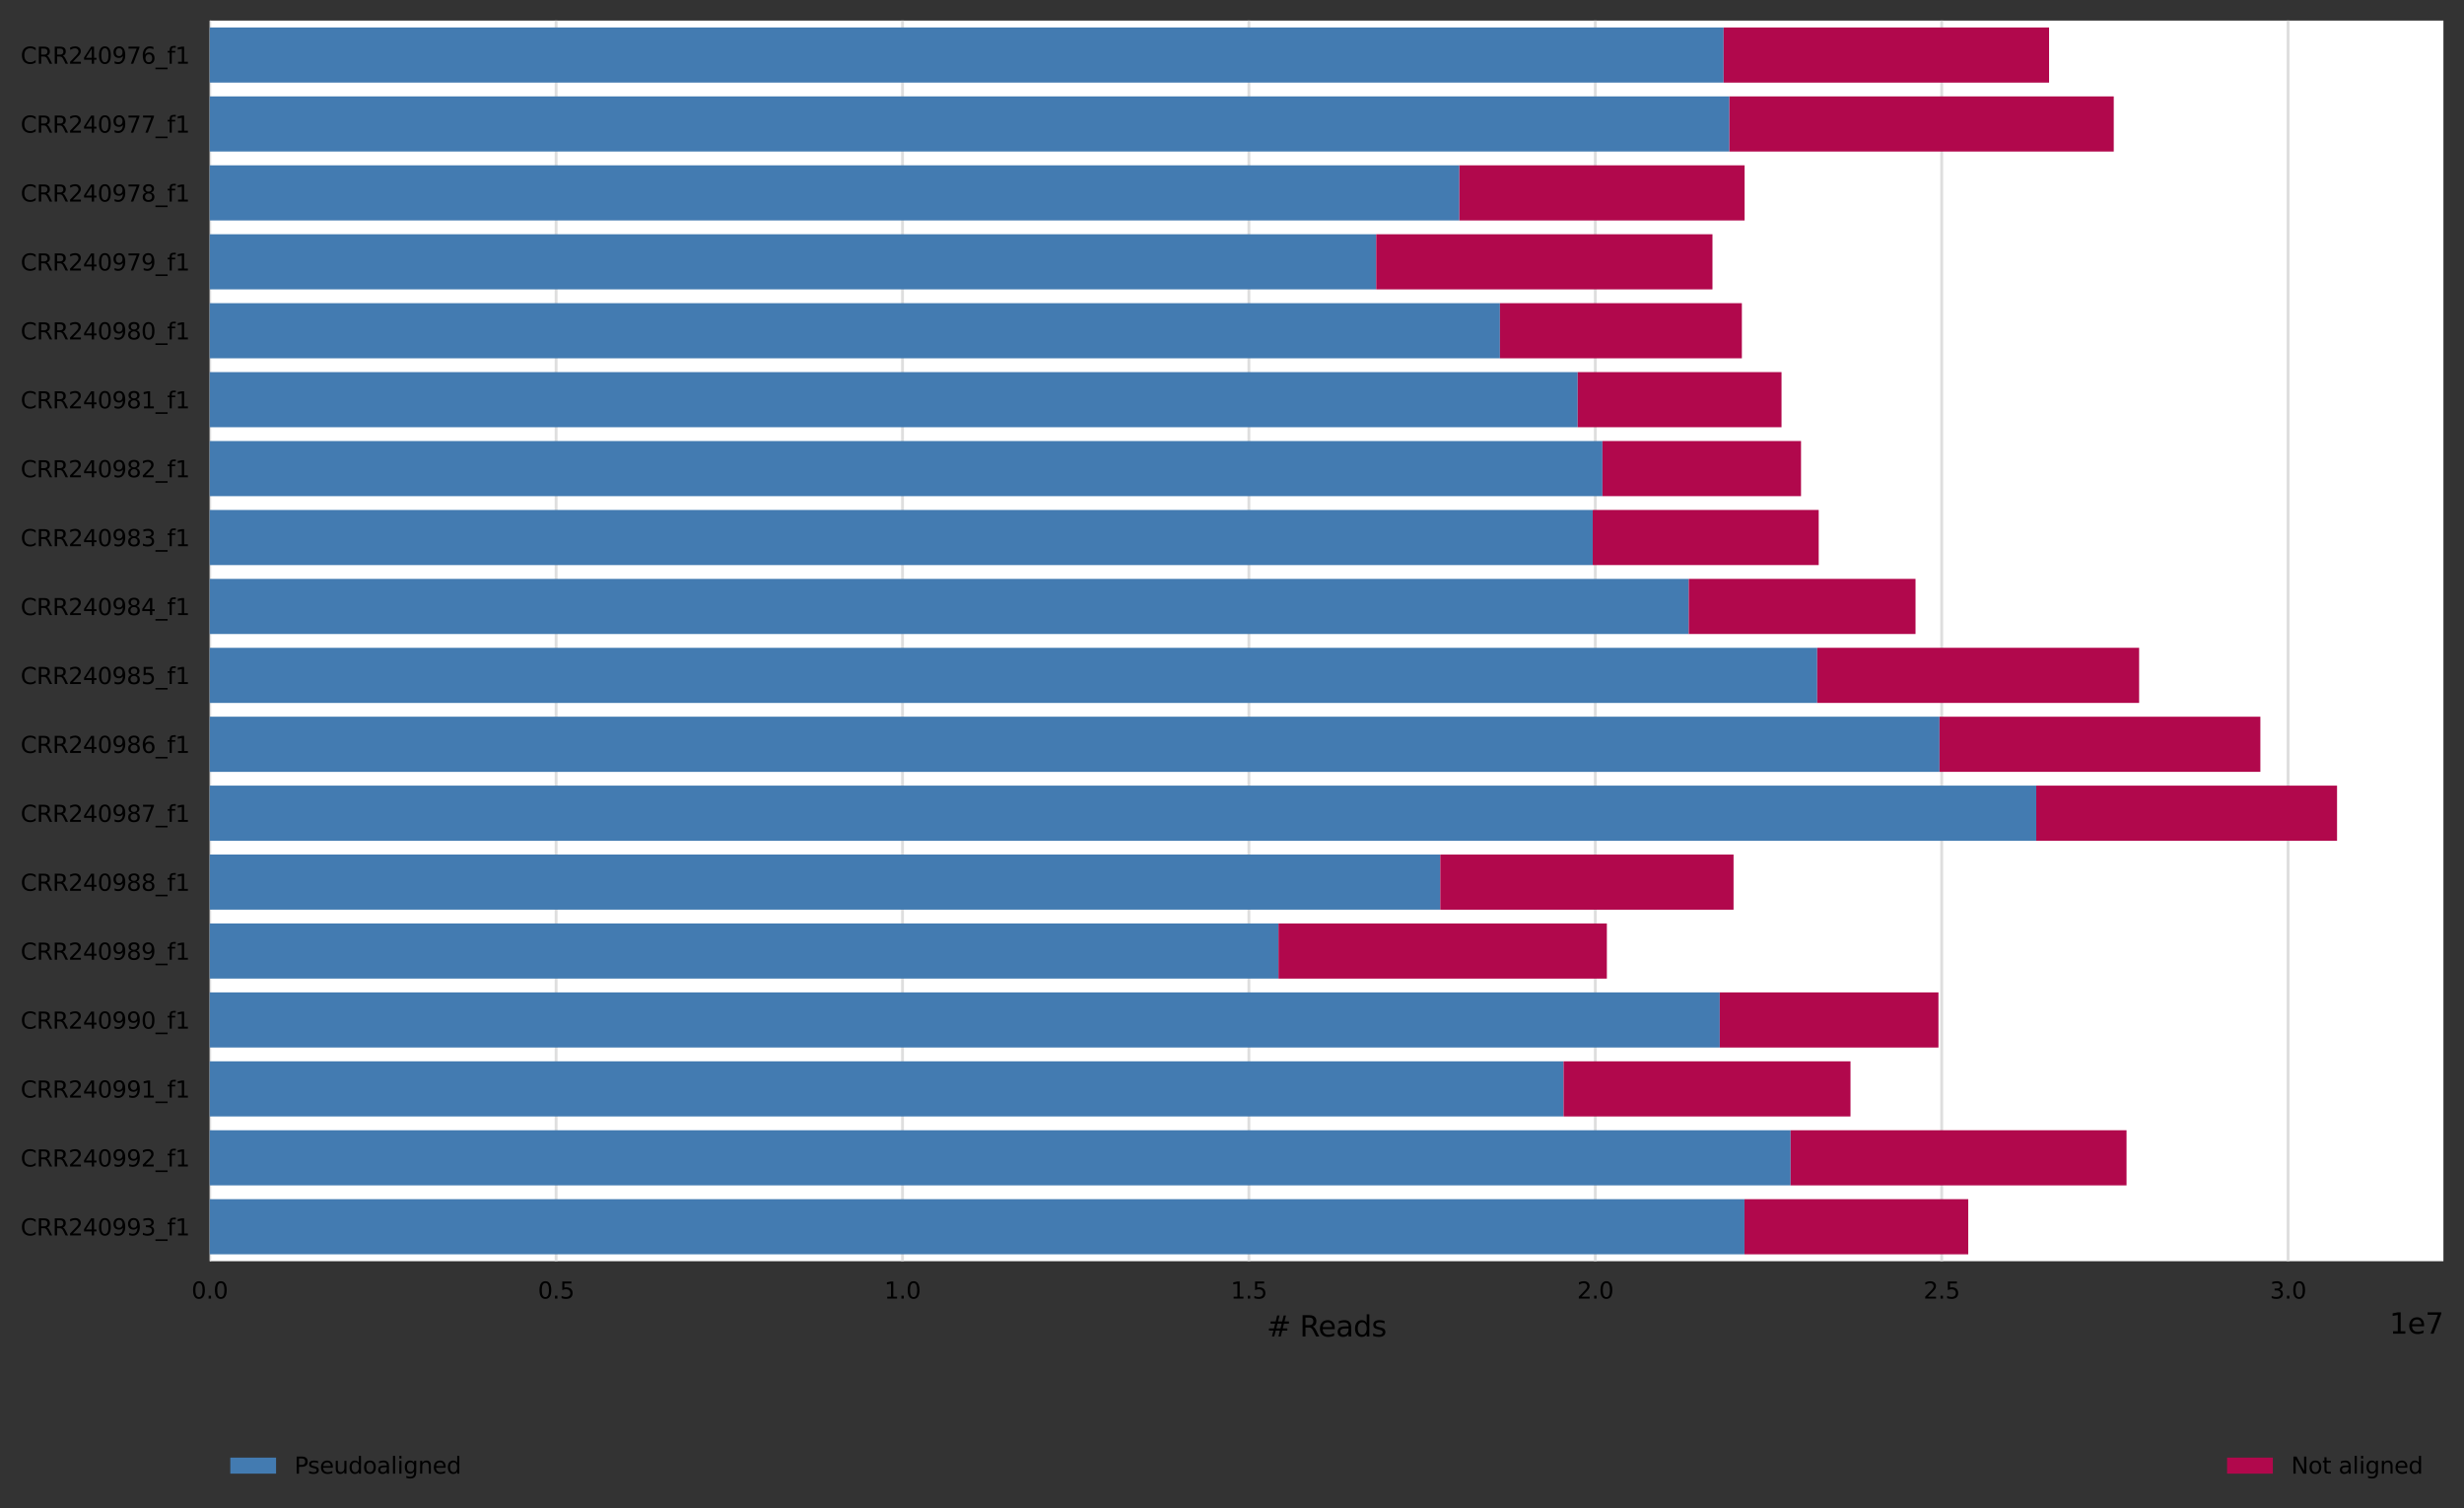 <?xml version="1.0" encoding="utf-8" standalone="no"?>
<!DOCTYPE svg PUBLIC "-//W3C//DTD SVG 1.1//EN"
  "http://www.w3.org/Graphics/SVG/1.1/DTD/svg11.dtd">
<svg xmlns:xlink="http://www.w3.org/1999/xlink" width="861.75pt" height="527.438pt" viewBox="0 0 861.75 527.438" xmlns="http://www.w3.org/2000/svg" version="1.1">
 <rect x="0" y="0" width="861.75" height="527.438" fill="#333333" stroke="none"/>
 <defs>
  <style type="text/css">*{stroke-linejoin: round; stroke-linecap: butt}</style>
 </defs>
 <g id="figure_1">
  <g id="axes_1">
   <g id="patch_1">
    <path d="M 73.35 441.078 
L 854.55 441.078 
L 854.55 7.2 
L 73.35 7.2 
z
" style="fill: #ffffff"/>
   </g>
   <g id="matplotlib.axis_1">
    <g id="xtick_1">
     <g id="line2d_1">
      <path d="M 73.35 441.078 
L 73.35 7.2 
" clip-path="url(#p37b928f908)" style="fill: none; stroke: #dedede; stroke-linecap: square"/>
     </g>
     <g id="text_1">
      <!-- 0.0 -->
      <g transform="translate(66.989 454.157)scale(0.08 -0.08)">
       <defs>
        <path id="DejaVuSans-30" d="M 2034 4250 
Q 1547 4250 1301 3770 
Q 1056 3291 1056 2328 
Q 1056 1369 1301 889 
Q 1547 409 2034 409 
Q 2525 409 2770 889 
Q 3016 1369 3016 2328 
Q 3016 3291 2770 3770 
Q 2525 4250 2034 4250 
z
M 2034 4750 
Q 2819 4750 3233 4129 
Q 3647 3509 3647 2328 
Q 3647 1150 3233 529 
Q 2819 -91 2034 -91 
Q 1250 -91 836 529 
Q 422 1150 422 2328 
Q 422 3509 836 4129 
Q 1250 4750 2034 4750 
z
" transform="scale(0.016)"/>
        <path id="DejaVuSans-2e" d="M 684 794 
L 1344 794 
L 1344 0 
L 684 0 
L 684 794 
z
" transform="scale(0.016)"/>
       </defs>
       <use xlink:href="#DejaVuSans-30"/>
       <use xlink:href="#DejaVuSans-2e" x="63.623"/>
       <use xlink:href="#DejaVuSans-30" x="95.41"/>
      </g>
     </g>
    </g>
    <g id="xtick_2">
     <g id="line2d_2">
      <path d="M 194.496 441.078 
L 194.496 7.2 
" clip-path="url(#p37b928f908)" style="fill: none; stroke: #dedede; stroke-linecap: square"/>
     </g>
     <g id="text_2">
      <!-- 0.5 -->
      <g transform="translate(188.135 454.157)scale(0.08 -0.08)">
       <defs>
        <path id="DejaVuSans-35" d="M 691 4666 
L 3169 4666 
L 3169 4134 
L 1269 4134 
L 1269 2991 
Q 1406 3038 1543 3061 
Q 1681 3084 1819 3084 
Q 2600 3084 3056 2656 
Q 3513 2228 3513 1497 
Q 3513 744 3044 326 
Q 2575 -91 1722 -91 
Q 1428 -91 1123 -41 
Q 819 9 494 109 
L 494 744 
Q 775 591 1075 516 
Q 1375 441 1709 441 
Q 2250 441 2565 725 
Q 2881 1009 2881 1497 
Q 2881 1984 2565 2268 
Q 2250 2553 1709 2553 
Q 1456 2553 1204 2497 
Q 953 2441 691 2322 
L 691 4666 
z
" transform="scale(0.016)"/>
       </defs>
       <use xlink:href="#DejaVuSans-30"/>
       <use xlink:href="#DejaVuSans-2e" x="63.623"/>
       <use xlink:href="#DejaVuSans-35" x="95.41"/>
      </g>
     </g>
    </g>
    <g id="xtick_3">
     <g id="line2d_3">
      <path d="M 315.642 441.078 
L 315.642 7.2 
" clip-path="url(#p37b928f908)" style="fill: none; stroke: #dedede; stroke-linecap: square"/>
     </g>
     <g id="text_3">
      <!-- 1.0 -->
      <g transform="translate(309.281 454.157)scale(0.08 -0.08)">
       <defs>
        <path id="DejaVuSans-31" d="M 794 531 
L 1825 531 
L 1825 4091 
L 703 3866 
L 703 4441 
L 1819 4666 
L 2450 4666 
L 2450 531 
L 3481 531 
L 3481 0 
L 794 0 
L 794 531 
z
" transform="scale(0.016)"/>
       </defs>
       <use xlink:href="#DejaVuSans-31"/>
       <use xlink:href="#DejaVuSans-2e" x="63.623"/>
       <use xlink:href="#DejaVuSans-30" x="95.41"/>
      </g>
     </g>
    </g>
    <g id="xtick_4">
     <g id="line2d_4">
      <path d="M 436.788 441.078 
L 436.788 7.2 
" clip-path="url(#p37b928f908)" style="fill: none; stroke: #dedede; stroke-linecap: square"/>
     </g>
     <g id="text_4">
      <!-- 1.5 -->
      <g transform="translate(430.426 454.157)scale(0.08 -0.08)">
       <use xlink:href="#DejaVuSans-31"/>
       <use xlink:href="#DejaVuSans-2e" x="63.623"/>
       <use xlink:href="#DejaVuSans-35" x="95.41"/>
      </g>
     </g>
    </g>
    <g id="xtick_5">
     <g id="line2d_5">
      <path d="M 557.934 441.078 
L 557.934 7.2 
" clip-path="url(#p37b928f908)" style="fill: none; stroke: #dedede; stroke-linecap: square"/>
     </g>
     <g id="text_5">
      <!-- 2.0 -->
      <g transform="translate(551.572 454.157)scale(0.08 -0.08)">
       <defs>
        <path id="DejaVuSans-32" d="M 1228 531 
L 3431 531 
L 3431 0 
L 469 0 
L 469 531 
Q 828 903 1448 1529 
Q 2069 2156 2228 2338 
Q 2531 2678 2651 2914 
Q 2772 3150 2772 3378 
Q 2772 3750 2511 3984 
Q 2250 4219 1831 4219 
Q 1534 4219 1204 4116 
Q 875 4013 500 3803 
L 500 4441 
Q 881 4594 1212 4672 
Q 1544 4750 1819 4750 
Q 2544 4750 2975 4387 
Q 3406 4025 3406 3419 
Q 3406 3131 3298 2873 
Q 3191 2616 2906 2266 
Q 2828 2175 2409 1742 
Q 1991 1309 1228 531 
z
" transform="scale(0.016)"/>
       </defs>
       <use xlink:href="#DejaVuSans-32"/>
       <use xlink:href="#DejaVuSans-2e" x="63.623"/>
       <use xlink:href="#DejaVuSans-30" x="95.41"/>
      </g>
     </g>
    </g>
    <g id="xtick_6">
     <g id="line2d_6">
      <path d="M 679.08 441.078 
L 679.08 7.2 
" clip-path="url(#p37b928f908)" style="fill: none; stroke: #dedede; stroke-linecap: square"/>
     </g>
     <g id="text_6">
      <!-- 2.5 -->
      <g transform="translate(672.718 454.157)scale(0.08 -0.08)">
       <use xlink:href="#DejaVuSans-32"/>
       <use xlink:href="#DejaVuSans-2e" x="63.623"/>
       <use xlink:href="#DejaVuSans-35" x="95.41"/>
      </g>
     </g>
    </g>
    <g id="xtick_7">
     <g id="line2d_7">
      <path d="M 800.225 441.078 
L 800.225 7.2 
" clip-path="url(#p37b928f908)" style="fill: none; stroke: #dedede; stroke-linecap: square"/>
     </g>
     <g id="text_7">
      <!-- 3.0 -->
      <g transform="translate(793.864 454.157)scale(0.08 -0.08)">
       <defs>
        <path id="DejaVuSans-33" d="M 2597 2516 
Q 3050 2419 3304 2112 
Q 3559 1806 3559 1356 
Q 3559 666 3084 287 
Q 2609 -91 1734 -91 
Q 1441 -91 1130 -33 
Q 819 25 488 141 
L 488 750 
Q 750 597 1062 519 
Q 1375 441 1716 441 
Q 2309 441 2620 675 
Q 2931 909 2931 1356 
Q 2931 1769 2642 2001 
Q 2353 2234 1838 2234 
L 1294 2234 
L 1294 2753 
L 1863 2753 
Q 2328 2753 2575 2939 
Q 2822 3125 2822 3475 
Q 2822 3834 2567 4026 
Q 2313 4219 1838 4219 
Q 1578 4219 1281 4162 
Q 984 4106 628 3988 
L 628 4550 
Q 988 4650 1302 4700 
Q 1616 4750 1894 4750 
Q 2613 4750 3031 4423 
Q 3450 4097 3450 3541 
Q 3450 3153 3228 2886 
Q 3006 2619 2597 2516 
z
" transform="scale(0.016)"/>
       </defs>
       <use xlink:href="#DejaVuSans-33"/>
       <use xlink:href="#DejaVuSans-2e" x="63.623"/>
       <use xlink:href="#DejaVuSans-30" x="95.41"/>
      </g>
     </g>
    </g>
    <g id="text_8">
     <!-- # Reads -->
     <g transform="translate(443.002 467.419)scale(0.1 -0.1)">
      <defs>
       <path id="DejaVuSans-23" d="M 3272 2816 
L 2363 2816 
L 2100 1772 
L 3016 1772 
L 3272 2816 
z
M 2803 4594 
L 2478 3297 
L 3391 3297 
L 3719 4594 
L 4219 4594 
L 3897 3297 
L 4872 3297 
L 4872 2816 
L 3775 2816 
L 3519 1772 
L 4513 1772 
L 4513 1294 
L 3397 1294 
L 3072 0 
L 2572 0 
L 2894 1294 
L 1978 1294 
L 1656 0 
L 1153 0 
L 1478 1294 
L 494 1294 
L 494 1772 
L 1594 1772 
L 1856 2816 
L 850 2816 
L 850 3297 
L 1978 3297 
L 2297 4594 
L 2803 4594 
z
" transform="scale(0.016)"/>
       <path id="DejaVuSans-20" transform="scale(0.016)"/>
       <path id="DejaVuSans-52" d="M 2841 2188 
Q 3044 2119 3236 1894 
Q 3428 1669 3622 1275 
L 4263 0 
L 3584 0 
L 2988 1197 
Q 2756 1666 2539 1819 
Q 2322 1972 1947 1972 
L 1259 1972 
L 1259 0 
L 628 0 
L 628 4666 
L 2053 4666 
Q 2853 4666 3247 4331 
Q 3641 3997 3641 3322 
Q 3641 2881 3436 2590 
Q 3231 2300 2841 2188 
z
M 1259 4147 
L 1259 2491 
L 2053 2491 
Q 2509 2491 2742 2702 
Q 2975 2913 2975 3322 
Q 2975 3731 2742 3939 
Q 2509 4147 2053 4147 
L 1259 4147 
z
" transform="scale(0.016)"/>
       <path id="DejaVuSans-65" d="M 3597 1894 
L 3597 1613 
L 953 1613 
Q 991 1019 1311 708 
Q 1631 397 2203 397 
Q 2534 397 2845 478 
Q 3156 559 3463 722 
L 3463 178 
Q 3153 47 2828 -22 
Q 2503 -91 2169 -91 
Q 1331 -91 842 396 
Q 353 884 353 1716 
Q 353 2575 817 3079 
Q 1281 3584 2069 3584 
Q 2775 3584 3186 3129 
Q 3597 2675 3597 1894 
z
M 3022 2063 
Q 3016 2534 2758 2815 
Q 2500 3097 2075 3097 
Q 1594 3097 1305 2825 
Q 1016 2553 972 2059 
L 3022 2063 
z
" transform="scale(0.016)"/>
       <path id="DejaVuSans-61" d="M 2194 1759 
Q 1497 1759 1228 1600 
Q 959 1441 959 1056 
Q 959 750 1161 570 
Q 1363 391 1709 391 
Q 2188 391 2477 730 
Q 2766 1069 2766 1631 
L 2766 1759 
L 2194 1759 
z
M 3341 1997 
L 3341 0 
L 2766 0 
L 2766 531 
Q 2569 213 2275 61 
Q 1981 -91 1556 -91 
Q 1019 -91 701 211 
Q 384 513 384 1019 
Q 384 1609 779 1909 
Q 1175 2209 1959 2209 
L 2766 2209 
L 2766 2266 
Q 2766 2663 2505 2880 
Q 2244 3097 1772 3097 
Q 1472 3097 1187 3025 
Q 903 2953 641 2809 
L 641 3341 
Q 956 3463 1253 3523 
Q 1550 3584 1831 3584 
Q 2591 3584 2966 3190 
Q 3341 2797 3341 1997 
z
" transform="scale(0.016)"/>
       <path id="DejaVuSans-64" d="M 2906 2969 
L 2906 4863 
L 3481 4863 
L 3481 0 
L 2906 0 
L 2906 525 
Q 2725 213 2448 61 
Q 2172 -91 1784 -91 
Q 1150 -91 751 415 
Q 353 922 353 1747 
Q 353 2572 751 3078 
Q 1150 3584 1784 3584 
Q 2172 3584 2448 3432 
Q 2725 3281 2906 2969 
z
M 947 1747 
Q 947 1113 1208 752 
Q 1469 391 1925 391 
Q 2381 391 2643 752 
Q 2906 1113 2906 1747 
Q 2906 2381 2643 2742 
Q 2381 3103 1925 3103 
Q 1469 3103 1208 2742 
Q 947 2381 947 1747 
z
" transform="scale(0.016)"/>
       <path id="DejaVuSans-73" d="M 2834 3397 
L 2834 2853 
Q 2591 2978 2328 3040 
Q 2066 3103 1784 3103 
Q 1356 3103 1142 2972 
Q 928 2841 928 2578 
Q 928 2378 1081 2264 
Q 1234 2150 1697 2047 
L 1894 2003 
Q 2506 1872 2764 1633 
Q 3022 1394 3022 966 
Q 3022 478 2636 193 
Q 2250 -91 1575 -91 
Q 1294 -91 989 -36 
Q 684 19 347 128 
L 347 722 
Q 666 556 975 473 
Q 1284 391 1588 391 
Q 1994 391 2212 530 
Q 2431 669 2431 922 
Q 2431 1156 2273 1281 
Q 2116 1406 1581 1522 
L 1381 1569 
Q 847 1681 609 1914 
Q 372 2147 372 2553 
Q 372 3047 722 3315 
Q 1072 3584 1716 3584 
Q 2034 3584 2315 3537 
Q 2597 3491 2834 3397 
z
" transform="scale(0.016)"/>
      </defs>
      <use xlink:href="#DejaVuSans-23"/>
      <use xlink:href="#DejaVuSans-20" x="83.789"/>
      <use xlink:href="#DejaVuSans-52" x="115.576"/>
      <use xlink:href="#DejaVuSans-65" x="180.559"/>
      <use xlink:href="#DejaVuSans-61" x="242.082"/>
      <use xlink:href="#DejaVuSans-64" x="303.361"/>
      <use xlink:href="#DejaVuSans-73" x="366.838"/>
     </g>
    </g>
    <g id="text_9">
     <!-- 1e7 -->
     <g transform="translate(835.672 466.419)scale(0.1 -0.1)">
      <defs>
       <path id="DejaVuSans-37" d="M 525 4666 
L 3525 4666 
L 3525 4397 
L 1831 0 
L 1172 0 
L 2766 4134 
L 525 4134 
L 525 4666 
z
" transform="scale(0.016)"/>
      </defs>
      <use xlink:href="#DejaVuSans-31"/>
      <use xlink:href="#DejaVuSans-65" x="63.623"/>
      <use xlink:href="#DejaVuSans-37" x="125.146"/>
     </g>
    </g>
   </g>
   <g id="matplotlib.axis_2">
    <g id="ytick_1">
     <g id="text_10">
      <!-- CRR240976_f1 -->
      <g transform="translate(7.2 22.292)scale(0.08 -0.08)">
       <defs>
        <path id="DejaVuSans-43" d="M 4122 4306 
L 4122 3641 
Q 3803 3938 3442 4084 
Q 3081 4231 2675 4231 
Q 1875 4231 1450 3742 
Q 1025 3253 1025 2328 
Q 1025 1406 1450 917 
Q 1875 428 2675 428 
Q 3081 428 3442 575 
Q 3803 722 4122 1019 
L 4122 359 
Q 3791 134 3420 21 
Q 3050 -91 2638 -91 
Q 1578 -91 968 557 
Q 359 1206 359 2328 
Q 359 3453 968 4101 
Q 1578 4750 2638 4750 
Q 3056 4750 3426 4639 
Q 3797 4528 4122 4306 
z
" transform="scale(0.016)"/>
        <path id="DejaVuSans-34" d="M 2419 4116 
L 825 1625 
L 2419 1625 
L 2419 4116 
z
M 2253 4666 
L 3047 4666 
L 3047 1625 
L 3713 1625 
L 3713 1100 
L 3047 1100 
L 3047 0 
L 2419 0 
L 2419 1100 
L 313 1100 
L 313 1709 
L 2253 4666 
z
" transform="scale(0.016)"/>
        <path id="DejaVuSans-39" d="M 703 97 
L 703 672 
Q 941 559 1184 500 
Q 1428 441 1663 441 
Q 2288 441 2617 861 
Q 2947 1281 2994 2138 
Q 2813 1869 2534 1725 
Q 2256 1581 1919 1581 
Q 1219 1581 811 2004 
Q 403 2428 403 3163 
Q 403 3881 828 4315 
Q 1253 4750 1959 4750 
Q 2769 4750 3195 4129 
Q 3622 3509 3622 2328 
Q 3622 1225 3098 567 
Q 2575 -91 1691 -91 
Q 1453 -91 1209 -44 
Q 966 3 703 97 
z
M 1959 2075 
Q 2384 2075 2632 2365 
Q 2881 2656 2881 3163 
Q 2881 3666 2632 3958 
Q 2384 4250 1959 4250 
Q 1534 4250 1286 3958 
Q 1038 3666 1038 3163 
Q 1038 2656 1286 2365 
Q 1534 2075 1959 2075 
z
" transform="scale(0.016)"/>
        <path id="DejaVuSans-36" d="M 2113 2584 
Q 1688 2584 1439 2293 
Q 1191 2003 1191 1497 
Q 1191 994 1439 701 
Q 1688 409 2113 409 
Q 2538 409 2786 701 
Q 3034 994 3034 1497 
Q 3034 2003 2786 2293 
Q 2538 2584 2113 2584 
z
M 3366 4563 
L 3366 3988 
Q 3128 4100 2886 4159 
Q 2644 4219 2406 4219 
Q 1781 4219 1451 3797 
Q 1122 3375 1075 2522 
Q 1259 2794 1537 2939 
Q 1816 3084 2150 3084 
Q 2853 3084 3261 2657 
Q 3669 2231 3669 1497 
Q 3669 778 3244 343 
Q 2819 -91 2113 -91 
Q 1303 -91 875 529 
Q 447 1150 447 2328 
Q 447 3434 972 4092 
Q 1497 4750 2381 4750 
Q 2619 4750 2861 4703 
Q 3103 4656 3366 4563 
z
" transform="scale(0.016)"/>
        <path id="DejaVuSans-5f" d="M 3263 -1063 
L 3263 -1509 
L -63 -1509 
L -63 -1063 
L 3263 -1063 
z
" transform="scale(0.016)"/>
        <path id="DejaVuSans-66" d="M 2375 4863 
L 2375 4384 
L 1825 4384 
Q 1516 4384 1395 4259 
Q 1275 4134 1275 3809 
L 1275 3500 
L 2222 3500 
L 2222 3053 
L 1275 3053 
L 1275 0 
L 697 0 
L 697 3053 
L 147 3053 
L 147 3500 
L 697 3500 
L 697 3744 
Q 697 4328 969 4595 
Q 1241 4863 1831 4863 
L 2375 4863 
z
" transform="scale(0.016)"/>
       </defs>
       <use xlink:href="#DejaVuSans-43"/>
       <use xlink:href="#DejaVuSans-52" x="69.824"/>
       <use xlink:href="#DejaVuSans-52" x="139.307"/>
       <use xlink:href="#DejaVuSans-32" x="208.789"/>
       <use xlink:href="#DejaVuSans-34" x="272.412"/>
       <use xlink:href="#DejaVuSans-30" x="336.035"/>
       <use xlink:href="#DejaVuSans-39" x="399.658"/>
       <use xlink:href="#DejaVuSans-37" x="463.281"/>
       <use xlink:href="#DejaVuSans-36" x="526.904"/>
       <use xlink:href="#DejaVuSans-5f" x="590.527"/>
       <use xlink:href="#DejaVuSans-66" x="640.527"/>
       <use xlink:href="#DejaVuSans-31" x="675.732"/>
      </g>
     </g>
    </g>
    <g id="ytick_2">
     <g id="text_11">
      <!-- CRR240977_f1 -->
      <g transform="translate(7.2 46.396)scale(0.08 -0.08)">
       <use xlink:href="#DejaVuSans-43"/>
       <use xlink:href="#DejaVuSans-52" x="69.824"/>
       <use xlink:href="#DejaVuSans-52" x="139.307"/>
       <use xlink:href="#DejaVuSans-32" x="208.789"/>
       <use xlink:href="#DejaVuSans-34" x="272.412"/>
       <use xlink:href="#DejaVuSans-30" x="336.035"/>
       <use xlink:href="#DejaVuSans-39" x="399.658"/>
       <use xlink:href="#DejaVuSans-37" x="463.281"/>
       <use xlink:href="#DejaVuSans-37" x="526.904"/>
       <use xlink:href="#DejaVuSans-5f" x="590.527"/>
       <use xlink:href="#DejaVuSans-66" x="640.527"/>
       <use xlink:href="#DejaVuSans-31" x="675.732"/>
      </g>
     </g>
    </g>
    <g id="ytick_3">
     <g id="text_12">
      <!-- CRR240978_f1 -->
      <g transform="translate(7.2 70.5)scale(0.08 -0.08)">
       <defs>
        <path id="DejaVuSans-38" d="M 2034 2216 
Q 1584 2216 1326 1975 
Q 1069 1734 1069 1313 
Q 1069 891 1326 650 
Q 1584 409 2034 409 
Q 2484 409 2743 651 
Q 3003 894 3003 1313 
Q 3003 1734 2745 1975 
Q 2488 2216 2034 2216 
z
M 1403 2484 
Q 997 2584 770 2862 
Q 544 3141 544 3541 
Q 544 4100 942 4425 
Q 1341 4750 2034 4750 
Q 2731 4750 3128 4425 
Q 3525 4100 3525 3541 
Q 3525 3141 3298 2862 
Q 3072 2584 2669 2484 
Q 3125 2378 3379 2068 
Q 3634 1759 3634 1313 
Q 3634 634 3220 271 
Q 2806 -91 2034 -91 
Q 1263 -91 848 271 
Q 434 634 434 1313 
Q 434 1759 690 2068 
Q 947 2378 1403 2484 
z
M 1172 3481 
Q 1172 3119 1398 2916 
Q 1625 2713 2034 2713 
Q 2441 2713 2670 2916 
Q 2900 3119 2900 3481 
Q 2900 3844 2670 4047 
Q 2441 4250 2034 4250 
Q 1625 4250 1398 4047 
Q 1172 3844 1172 3481 
z
" transform="scale(0.016)"/>
       </defs>
       <use xlink:href="#DejaVuSans-43"/>
       <use xlink:href="#DejaVuSans-52" x="69.824"/>
       <use xlink:href="#DejaVuSans-52" x="139.307"/>
       <use xlink:href="#DejaVuSans-32" x="208.789"/>
       <use xlink:href="#DejaVuSans-34" x="272.412"/>
       <use xlink:href="#DejaVuSans-30" x="336.035"/>
       <use xlink:href="#DejaVuSans-39" x="399.658"/>
       <use xlink:href="#DejaVuSans-37" x="463.281"/>
       <use xlink:href="#DejaVuSans-38" x="526.904"/>
       <use xlink:href="#DejaVuSans-5f" x="590.527"/>
       <use xlink:href="#DejaVuSans-66" x="640.527"/>
       <use xlink:href="#DejaVuSans-31" x="675.732"/>
      </g>
     </g>
    </g>
    <g id="ytick_4">
     <g id="text_13">
      <!-- CRR240979_f1 -->
      <g transform="translate(7.2 94.605)scale(0.08 -0.08)">
       <use xlink:href="#DejaVuSans-43"/>
       <use xlink:href="#DejaVuSans-52" x="69.824"/>
       <use xlink:href="#DejaVuSans-52" x="139.307"/>
       <use xlink:href="#DejaVuSans-32" x="208.789"/>
       <use xlink:href="#DejaVuSans-34" x="272.412"/>
       <use xlink:href="#DejaVuSans-30" x="336.035"/>
       <use xlink:href="#DejaVuSans-39" x="399.658"/>
       <use xlink:href="#DejaVuSans-37" x="463.281"/>
       <use xlink:href="#DejaVuSans-39" x="526.904"/>
       <use xlink:href="#DejaVuSans-5f" x="590.527"/>
       <use xlink:href="#DejaVuSans-66" x="640.527"/>
       <use xlink:href="#DejaVuSans-31" x="675.732"/>
      </g>
     </g>
    </g>
    <g id="ytick_5">
     <g id="text_14">
      <!-- CRR240980_f1 -->
      <g transform="translate(7.2 118.709)scale(0.08 -0.08)">
       <use xlink:href="#DejaVuSans-43"/>
       <use xlink:href="#DejaVuSans-52" x="69.824"/>
       <use xlink:href="#DejaVuSans-52" x="139.307"/>
       <use xlink:href="#DejaVuSans-32" x="208.789"/>
       <use xlink:href="#DejaVuSans-34" x="272.412"/>
       <use xlink:href="#DejaVuSans-30" x="336.035"/>
       <use xlink:href="#DejaVuSans-39" x="399.658"/>
       <use xlink:href="#DejaVuSans-38" x="463.281"/>
       <use xlink:href="#DejaVuSans-30" x="526.904"/>
       <use xlink:href="#DejaVuSans-5f" x="590.527"/>
       <use xlink:href="#DejaVuSans-66" x="640.527"/>
       <use xlink:href="#DejaVuSans-31" x="675.732"/>
      </g>
     </g>
    </g>
    <g id="ytick_6">
     <g id="text_15">
      <!-- CRR240981_f1 -->
      <g transform="translate(7.2 142.813)scale(0.08 -0.08)">
       <use xlink:href="#DejaVuSans-43"/>
       <use xlink:href="#DejaVuSans-52" x="69.824"/>
       <use xlink:href="#DejaVuSans-52" x="139.307"/>
       <use xlink:href="#DejaVuSans-32" x="208.789"/>
       <use xlink:href="#DejaVuSans-34" x="272.412"/>
       <use xlink:href="#DejaVuSans-30" x="336.035"/>
       <use xlink:href="#DejaVuSans-39" x="399.658"/>
       <use xlink:href="#DejaVuSans-38" x="463.281"/>
       <use xlink:href="#DejaVuSans-31" x="526.904"/>
       <use xlink:href="#DejaVuSans-5f" x="590.527"/>
       <use xlink:href="#DejaVuSans-66" x="640.527"/>
       <use xlink:href="#DejaVuSans-31" x="675.732"/>
      </g>
     </g>
    </g>
    <g id="ytick_7">
     <g id="text_16">
      <!-- CRR240982_f1 -->
      <g transform="translate(7.2 166.918)scale(0.08 -0.08)">
       <use xlink:href="#DejaVuSans-43"/>
       <use xlink:href="#DejaVuSans-52" x="69.824"/>
       <use xlink:href="#DejaVuSans-52" x="139.307"/>
       <use xlink:href="#DejaVuSans-32" x="208.789"/>
       <use xlink:href="#DejaVuSans-34" x="272.412"/>
       <use xlink:href="#DejaVuSans-30" x="336.035"/>
       <use xlink:href="#DejaVuSans-39" x="399.658"/>
       <use xlink:href="#DejaVuSans-38" x="463.281"/>
       <use xlink:href="#DejaVuSans-32" x="526.904"/>
       <use xlink:href="#DejaVuSans-5f" x="590.527"/>
       <use xlink:href="#DejaVuSans-66" x="640.527"/>
       <use xlink:href="#DejaVuSans-31" x="675.732"/>
      </g>
     </g>
    </g>
    <g id="ytick_8">
     <g id="text_17">
      <!-- CRR240983_f1 -->
      <g transform="translate(7.2 191.022)scale(0.08 -0.08)">
       <use xlink:href="#DejaVuSans-43"/>
       <use xlink:href="#DejaVuSans-52" x="69.824"/>
       <use xlink:href="#DejaVuSans-52" x="139.307"/>
       <use xlink:href="#DejaVuSans-32" x="208.789"/>
       <use xlink:href="#DejaVuSans-34" x="272.412"/>
       <use xlink:href="#DejaVuSans-30" x="336.035"/>
       <use xlink:href="#DejaVuSans-39" x="399.658"/>
       <use xlink:href="#DejaVuSans-38" x="463.281"/>
       <use xlink:href="#DejaVuSans-33" x="526.904"/>
       <use xlink:href="#DejaVuSans-5f" x="590.527"/>
       <use xlink:href="#DejaVuSans-66" x="640.527"/>
       <use xlink:href="#DejaVuSans-31" x="675.732"/>
      </g>
     </g>
    </g>
    <g id="ytick_9">
     <g id="text_18">
      <!-- CRR240984_f1 -->
      <g transform="translate(7.2 215.126)scale(0.08 -0.08)">
       <use xlink:href="#DejaVuSans-43"/>
       <use xlink:href="#DejaVuSans-52" x="69.824"/>
       <use xlink:href="#DejaVuSans-52" x="139.307"/>
       <use xlink:href="#DejaVuSans-32" x="208.789"/>
       <use xlink:href="#DejaVuSans-34" x="272.412"/>
       <use xlink:href="#DejaVuSans-30" x="336.035"/>
       <use xlink:href="#DejaVuSans-39" x="399.658"/>
       <use xlink:href="#DejaVuSans-38" x="463.281"/>
       <use xlink:href="#DejaVuSans-34" x="526.904"/>
       <use xlink:href="#DejaVuSans-5f" x="590.527"/>
       <use xlink:href="#DejaVuSans-66" x="640.527"/>
       <use xlink:href="#DejaVuSans-31" x="675.732"/>
      </g>
     </g>
    </g>
    <g id="ytick_10">
     <g id="text_19">
      <!-- CRR240985_f1 -->
      <g transform="translate(7.2 239.231)scale(0.08 -0.08)">
       <use xlink:href="#DejaVuSans-43"/>
       <use xlink:href="#DejaVuSans-52" x="69.824"/>
       <use xlink:href="#DejaVuSans-52" x="139.307"/>
       <use xlink:href="#DejaVuSans-32" x="208.789"/>
       <use xlink:href="#DejaVuSans-34" x="272.412"/>
       <use xlink:href="#DejaVuSans-30" x="336.035"/>
       <use xlink:href="#DejaVuSans-39" x="399.658"/>
       <use xlink:href="#DejaVuSans-38" x="463.281"/>
       <use xlink:href="#DejaVuSans-35" x="526.904"/>
       <use xlink:href="#DejaVuSans-5f" x="590.527"/>
       <use xlink:href="#DejaVuSans-66" x="640.527"/>
       <use xlink:href="#DejaVuSans-31" x="675.732"/>
      </g>
     </g>
    </g>
    <g id="ytick_11">
     <g id="text_20">
      <!-- CRR240986_f1 -->
      <g transform="translate(7.2 263.335)scale(0.08 -0.08)">
       <use xlink:href="#DejaVuSans-43"/>
       <use xlink:href="#DejaVuSans-52" x="69.824"/>
       <use xlink:href="#DejaVuSans-52" x="139.307"/>
       <use xlink:href="#DejaVuSans-32" x="208.789"/>
       <use xlink:href="#DejaVuSans-34" x="272.412"/>
       <use xlink:href="#DejaVuSans-30" x="336.035"/>
       <use xlink:href="#DejaVuSans-39" x="399.658"/>
       <use xlink:href="#DejaVuSans-38" x="463.281"/>
       <use xlink:href="#DejaVuSans-36" x="526.904"/>
       <use xlink:href="#DejaVuSans-5f" x="590.527"/>
       <use xlink:href="#DejaVuSans-66" x="640.527"/>
       <use xlink:href="#DejaVuSans-31" x="675.732"/>
      </g>
     </g>
    </g>
    <g id="ytick_12">
     <g id="text_21">
      <!-- CRR240987_f1 -->
      <g transform="translate(7.2 287.439)scale(0.08 -0.08)">
       <use xlink:href="#DejaVuSans-43"/>
       <use xlink:href="#DejaVuSans-52" x="69.824"/>
       <use xlink:href="#DejaVuSans-52" x="139.307"/>
       <use xlink:href="#DejaVuSans-32" x="208.789"/>
       <use xlink:href="#DejaVuSans-34" x="272.412"/>
       <use xlink:href="#DejaVuSans-30" x="336.035"/>
       <use xlink:href="#DejaVuSans-39" x="399.658"/>
       <use xlink:href="#DejaVuSans-38" x="463.281"/>
       <use xlink:href="#DejaVuSans-37" x="526.904"/>
       <use xlink:href="#DejaVuSans-5f" x="590.527"/>
       <use xlink:href="#DejaVuSans-66" x="640.527"/>
       <use xlink:href="#DejaVuSans-31" x="675.732"/>
      </g>
     </g>
    </g>
    <g id="ytick_13">
     <g id="text_22">
      <!-- CRR240988_f1 -->
      <g transform="translate(7.2 311.544)scale(0.08 -0.08)">
       <use xlink:href="#DejaVuSans-43"/>
       <use xlink:href="#DejaVuSans-52" x="69.824"/>
       <use xlink:href="#DejaVuSans-52" x="139.307"/>
       <use xlink:href="#DejaVuSans-32" x="208.789"/>
       <use xlink:href="#DejaVuSans-34" x="272.412"/>
       <use xlink:href="#DejaVuSans-30" x="336.035"/>
       <use xlink:href="#DejaVuSans-39" x="399.658"/>
       <use xlink:href="#DejaVuSans-38" x="463.281"/>
       <use xlink:href="#DejaVuSans-38" x="526.904"/>
       <use xlink:href="#DejaVuSans-5f" x="590.527"/>
       <use xlink:href="#DejaVuSans-66" x="640.527"/>
       <use xlink:href="#DejaVuSans-31" x="675.732"/>
      </g>
     </g>
    </g>
    <g id="ytick_14">
     <g id="text_23">
      <!-- CRR240989_f1 -->
      <g transform="translate(7.2 335.648)scale(0.08 -0.08)">
       <use xlink:href="#DejaVuSans-43"/>
       <use xlink:href="#DejaVuSans-52" x="69.824"/>
       <use xlink:href="#DejaVuSans-52" x="139.307"/>
       <use xlink:href="#DejaVuSans-32" x="208.789"/>
       <use xlink:href="#DejaVuSans-34" x="272.412"/>
       <use xlink:href="#DejaVuSans-30" x="336.035"/>
       <use xlink:href="#DejaVuSans-39" x="399.658"/>
       <use xlink:href="#DejaVuSans-38" x="463.281"/>
       <use xlink:href="#DejaVuSans-39" x="526.904"/>
       <use xlink:href="#DejaVuSans-5f" x="590.527"/>
       <use xlink:href="#DejaVuSans-66" x="640.527"/>
       <use xlink:href="#DejaVuSans-31" x="675.732"/>
      </g>
     </g>
    </g>
    <g id="ytick_15">
     <g id="text_24">
      <!-- CRR240990_f1 -->
      <g transform="translate(7.2 359.752)scale(0.08 -0.08)">
       <use xlink:href="#DejaVuSans-43"/>
       <use xlink:href="#DejaVuSans-52" x="69.824"/>
       <use xlink:href="#DejaVuSans-52" x="139.307"/>
       <use xlink:href="#DejaVuSans-32" x="208.789"/>
       <use xlink:href="#DejaVuSans-34" x="272.412"/>
       <use xlink:href="#DejaVuSans-30" x="336.035"/>
       <use xlink:href="#DejaVuSans-39" x="399.658"/>
       <use xlink:href="#DejaVuSans-39" x="463.281"/>
       <use xlink:href="#DejaVuSans-30" x="526.904"/>
       <use xlink:href="#DejaVuSans-5f" x="590.527"/>
       <use xlink:href="#DejaVuSans-66" x="640.527"/>
       <use xlink:href="#DejaVuSans-31" x="675.732"/>
      </g>
     </g>
    </g>
    <g id="ytick_16">
     <g id="text_25">
      <!-- CRR240991_f1 -->
      <g transform="translate(7.2 383.857)scale(0.08 -0.08)">
       <use xlink:href="#DejaVuSans-43"/>
       <use xlink:href="#DejaVuSans-52" x="69.824"/>
       <use xlink:href="#DejaVuSans-52" x="139.307"/>
       <use xlink:href="#DejaVuSans-32" x="208.789"/>
       <use xlink:href="#DejaVuSans-34" x="272.412"/>
       <use xlink:href="#DejaVuSans-30" x="336.035"/>
       <use xlink:href="#DejaVuSans-39" x="399.658"/>
       <use xlink:href="#DejaVuSans-39" x="463.281"/>
       <use xlink:href="#DejaVuSans-31" x="526.904"/>
       <use xlink:href="#DejaVuSans-5f" x="590.527"/>
       <use xlink:href="#DejaVuSans-66" x="640.527"/>
       <use xlink:href="#DejaVuSans-31" x="675.732"/>
      </g>
     </g>
    </g>
    <g id="ytick_17">
     <g id="text_26">
      <!-- CRR240992_f1 -->
      <g transform="translate(7.2 407.961)scale(0.08 -0.08)">
       <use xlink:href="#DejaVuSans-43"/>
       <use xlink:href="#DejaVuSans-52" x="69.824"/>
       <use xlink:href="#DejaVuSans-52" x="139.307"/>
       <use xlink:href="#DejaVuSans-32" x="208.789"/>
       <use xlink:href="#DejaVuSans-34" x="272.412"/>
       <use xlink:href="#DejaVuSans-30" x="336.035"/>
       <use xlink:href="#DejaVuSans-39" x="399.658"/>
       <use xlink:href="#DejaVuSans-39" x="463.281"/>
       <use xlink:href="#DejaVuSans-32" x="526.904"/>
       <use xlink:href="#DejaVuSans-5f" x="590.527"/>
       <use xlink:href="#DejaVuSans-66" x="640.527"/>
       <use xlink:href="#DejaVuSans-31" x="675.732"/>
      </g>
     </g>
    </g>
    <g id="ytick_18">
     <g id="text_27">
      <!-- CRR240993_f1 -->
      <g transform="translate(7.2 432.065)scale(0.08 -0.08)">
       <use xlink:href="#DejaVuSans-43"/>
       <use xlink:href="#DejaVuSans-52" x="69.824"/>
       <use xlink:href="#DejaVuSans-52" x="139.307"/>
       <use xlink:href="#DejaVuSans-32" x="208.789"/>
       <use xlink:href="#DejaVuSans-34" x="272.412"/>
       <use xlink:href="#DejaVuSans-30" x="336.035"/>
       <use xlink:href="#DejaVuSans-39" x="399.658"/>
       <use xlink:href="#DejaVuSans-39" x="463.281"/>
       <use xlink:href="#DejaVuSans-33" x="526.904"/>
       <use xlink:href="#DejaVuSans-5f" x="590.527"/>
       <use xlink:href="#DejaVuSans-66" x="640.527"/>
       <use xlink:href="#DejaVuSans-31" x="675.732"/>
      </g>
     </g>
    </g>
   </g>
   <g id="patch_2">
    <path d="M 73.35 9.61 
L 602.821 9.61 
L 602.821 28.894 
L 73.35 28.894 
z
" clip-path="url(#p37b928f908)" style="fill: #437bb1"/>
   </g>
   <g id="patch_3">
    <path d="M 73.35 33.715 
L 604.834 33.715 
L 604.834 52.998 
L 73.35 52.998 
z
" clip-path="url(#p37b928f908)" style="fill: #437bb1"/>
   </g>
   <g id="patch_4">
    <path d="M 73.35 57.819 
L 510.393 57.819 
L 510.393 77.103 
L 73.35 77.103 
z
" clip-path="url(#p37b928f908)" style="fill: #437bb1"/>
   </g>
   <g id="patch_5">
    <path d="M 73.35 81.923 
L 481.31 81.923 
L 481.31 101.207 
L 73.35 101.207 
z
" clip-path="url(#p37b928f908)" style="fill: #437bb1"/>
   </g>
   <g id="patch_6">
    <path d="M 73.35 106.028 
L 524.586 106.028 
L 524.586 125.311 
L 73.35 125.311 
z
" clip-path="url(#p37b928f908)" style="fill: #437bb1"/>
   </g>
   <g id="patch_7">
    <path d="M 73.35 130.132 
L 551.786 130.132 
L 551.786 149.416 
L 73.35 149.416 
z
" clip-path="url(#p37b928f908)" style="fill: #437bb1"/>
   </g>
   <g id="patch_8">
    <path d="M 73.35 154.237 
L 560.433 154.237 
L 560.433 173.52 
L 73.35 173.52 
z
" clip-path="url(#p37b928f908)" style="fill: #437bb1"/>
   </g>
   <g id="patch_9">
    <path d="M 73.35 178.341 
L 557.031 178.341 
L 557.031 197.624 
L 73.35 197.624 
z
" clip-path="url(#p37b928f908)" style="fill: #437bb1"/>
   </g>
   <g id="patch_10">
    <path d="M 73.35 202.445 
L 590.625 202.445 
L 590.625 221.729 
L 73.35 221.729 
z
" clip-path="url(#p37b928f908)" style="fill: #437bb1"/>
   </g>
   <g id="patch_11">
    <path d="M 73.35 226.55 
L 635.54 226.55 
L 635.54 245.833 
L 73.35 245.833 
z
" clip-path="url(#p37b928f908)" style="fill: #437bb1"/>
   </g>
   <g id="patch_12">
    <path d="M 73.35 250.654 
L 678.319 250.654 
L 678.319 269.937 
L 73.35 269.937 
z
" clip-path="url(#p37b928f908)" style="fill: #437bb1"/>
   </g>
   <g id="patch_13">
    <path d="M 73.35 274.758 
L 712.148 274.758 
L 712.148 294.042 
L 73.35 294.042 
z
" clip-path="url(#p37b928f908)" style="fill: #437bb1"/>
   </g>
   <g id="patch_14">
    <path d="M 73.35 298.863 
L 503.722 298.863 
L 503.722 318.146 
L 73.35 318.146 
z
" clip-path="url(#p37b928f908)" style="fill: #437bb1"/>
   </g>
   <g id="patch_15">
    <path d="M 73.35 322.967 
L 447.137 322.967 
L 447.137 342.25 
L 73.35 342.25 
z
" clip-path="url(#p37b928f908)" style="fill: #437bb1"/>
   </g>
   <g id="patch_16">
    <path d="M 73.35 347.071 
L 601.467 347.071 
L 601.467 366.355 
L 73.35 366.355 
z
" clip-path="url(#p37b928f908)" style="fill: #437bb1"/>
   </g>
   <g id="patch_17">
    <path d="M 73.35 371.176 
L 546.839 371.176 
L 546.839 390.459 
L 73.35 390.459 
z
" clip-path="url(#p37b928f908)" style="fill: #437bb1"/>
   </g>
   <g id="patch_18">
    <path d="M 73.35 395.28 
L 626.248 395.28 
L 626.248 414.563 
L 73.35 414.563 
z
" clip-path="url(#p37b928f908)" style="fill: #437bb1"/>
   </g>
   <g id="patch_19">
    <path d="M 73.35 419.384 
L 610.106 419.384 
L 610.106 438.668 
L 73.35 438.668 
z
" clip-path="url(#p37b928f908)" style="fill: #437bb1"/>
   </g>
   <g id="patch_20">
    <path d="M 602.821 9.61 
L 716.636 9.61 
L 716.636 28.894 
L 602.821 28.894 
z
" clip-path="url(#p37b928f908)" style="fill: #b1084c"/>
   </g>
   <g id="patch_21">
    <path d="M 604.834 33.715 
L 739.255 33.715 
L 739.255 52.998 
L 604.834 52.998 
z
" clip-path="url(#p37b928f908)" style="fill: #b1084c"/>
   </g>
   <g id="patch_22">
    <path d="M 510.393 57.819 
L 610.147 57.819 
L 610.147 77.103 
L 510.393 77.103 
z
" clip-path="url(#p37b928f908)" style="fill: #b1084c"/>
   </g>
   <g id="patch_23">
    <path d="M 481.31 81.923 
L 598.913 81.923 
L 598.913 101.207 
L 481.31 101.207 
z
" clip-path="url(#p37b928f908)" style="fill: #b1084c"/>
   </g>
   <g id="patch_24">
    <path d="M 524.586 106.028 
L 609.197 106.028 
L 609.197 125.311 
L 524.586 125.311 
z
" clip-path="url(#p37b928f908)" style="fill: #b1084c"/>
   </g>
   <g id="patch_25">
    <path d="M 551.786 130.132 
L 623.064 130.132 
L 623.064 149.416 
L 551.786 149.416 
z
" clip-path="url(#p37b928f908)" style="fill: #b1084c"/>
   </g>
   <g id="patch_26">
    <path d="M 560.433 154.237 
L 629.885 154.237 
L 629.885 173.52 
L 560.433 173.52 
z
" clip-path="url(#p37b928f908)" style="fill: #b1084c"/>
   </g>
   <g id="patch_27">
    <path d="M 557.031 178.341 
L 636.063 178.341 
L 636.063 197.624 
L 557.031 197.624 
z
" clip-path="url(#p37b928f908)" style="fill: #b1084c"/>
   </g>
   <g id="patch_28">
    <path d="M 590.625 202.445 
L 669.928 202.445 
L 669.928 221.729 
L 590.625 221.729 
z
" clip-path="url(#p37b928f908)" style="fill: #b1084c"/>
   </g>
   <g id="patch_29">
    <path d="M 635.54 226.55 
L 748.13 226.55 
L 748.13 245.833 
L 635.54 245.833 
z
" clip-path="url(#p37b928f908)" style="fill: #b1084c"/>
   </g>
   <g id="patch_30">
    <path d="M 678.319 250.654 
L 790.536 250.654 
L 790.536 269.937 
L 678.319 269.937 
z
" clip-path="url(#p37b928f908)" style="fill: #b1084c"/>
   </g>
   <g id="patch_31">
    <path d="M 712.148 274.758 
L 817.35 274.758 
L 817.35 294.042 
L 712.148 294.042 
z
" clip-path="url(#p37b928f908)" style="fill: #b1084c"/>
   </g>
   <g id="patch_32">
    <path d="M 503.722 298.863 
L 606.285 298.863 
L 606.285 318.146 
L 503.722 318.146 
z
" clip-path="url(#p37b928f908)" style="fill: #b1084c"/>
   </g>
   <g id="patch_33">
    <path d="M 447.137 322.967 
L 561.979 322.967 
L 561.979 342.25 
L 447.137 342.25 
z
" clip-path="url(#p37b928f908)" style="fill: #b1084c"/>
   </g>
   <g id="patch_34">
    <path d="M 601.467 347.071 
L 677.949 347.071 
L 677.949 366.355 
L 601.467 366.355 
z
" clip-path="url(#p37b928f908)" style="fill: #b1084c"/>
   </g>
   <g id="patch_35">
    <path d="M 546.839 371.176 
L 647.186 371.176 
L 647.186 390.459 
L 546.839 390.459 
z
" clip-path="url(#p37b928f908)" style="fill: #b1084c"/>
   </g>
   <g id="patch_36">
    <path d="M 626.248 395.28 
L 743.725 395.28 
L 743.725 414.563 
L 626.248 414.563 
z
" clip-path="url(#p37b928f908)" style="fill: #b1084c"/>
   </g>
   <g id="patch_37">
    <path d="M 610.106 419.384 
L 688.367 419.384 
L 688.367 438.668 
L 610.106 438.668 
z
" clip-path="url(#p37b928f908)" style="fill: #b1084c"/>
   </g>
   <g id="text_28">
    <!-- Kallisto: Alignment Scores -->
    <g transform="translate(359.736 -20.52)scale(0.16 -0.16)">
     <defs>
      <path id="DejaVuSans-4b" d="M 628 4666 
L 1259 4666 
L 1259 2694 
L 3353 4666 
L 4166 4666 
L 1850 2491 
L 4331 0 
L 3500 0 
L 1259 2247 
L 1259 0 
L 628 0 
L 628 4666 
z
" transform="scale(0.016)"/>
      <path id="DejaVuSans-6c" d="M 603 4863 
L 1178 4863 
L 1178 0 
L 603 0 
L 603 4863 
z
" transform="scale(0.016)"/>
      <path id="DejaVuSans-69" d="M 603 3500 
L 1178 3500 
L 1178 0 
L 603 0 
L 603 3500 
z
M 603 4863 
L 1178 4863 
L 1178 4134 
L 603 4134 
L 603 4863 
z
" transform="scale(0.016)"/>
      <path id="DejaVuSans-74" d="M 1172 4494 
L 1172 3500 
L 2356 3500 
L 2356 3053 
L 1172 3053 
L 1172 1153 
Q 1172 725 1289 603 
Q 1406 481 1766 481 
L 2356 481 
L 2356 0 
L 1766 0 
Q 1100 0 847 248 
Q 594 497 594 1153 
L 594 3053 
L 172 3053 
L 172 3500 
L 594 3500 
L 594 4494 
L 1172 4494 
z
" transform="scale(0.016)"/>
      <path id="DejaVuSans-6f" d="M 1959 3097 
Q 1497 3097 1228 2736 
Q 959 2375 959 1747 
Q 959 1119 1226 758 
Q 1494 397 1959 397 
Q 2419 397 2687 759 
Q 2956 1122 2956 1747 
Q 2956 2369 2687 2733 
Q 2419 3097 1959 3097 
z
M 1959 3584 
Q 2709 3584 3137 3096 
Q 3566 2609 3566 1747 
Q 3566 888 3137 398 
Q 2709 -91 1959 -91 
Q 1206 -91 779 398 
Q 353 888 353 1747 
Q 353 2609 779 3096 
Q 1206 3584 1959 3584 
z
" transform="scale(0.016)"/>
      <path id="DejaVuSans-3a" d="M 750 794 
L 1409 794 
L 1409 0 
L 750 0 
L 750 794 
z
M 750 3309 
L 1409 3309 
L 1409 2516 
L 750 2516 
L 750 3309 
z
" transform="scale(0.016)"/>
      <path id="DejaVuSans-41" d="M 2188 4044 
L 1331 1722 
L 3047 1722 
L 2188 4044 
z
M 1831 4666 
L 2547 4666 
L 4325 0 
L 3669 0 
L 3244 1197 
L 1141 1197 
L 716 0 
L 50 0 
L 1831 4666 
z
" transform="scale(0.016)"/>
      <path id="DejaVuSans-67" d="M 2906 1791 
Q 2906 2416 2648 2759 
Q 2391 3103 1925 3103 
Q 1463 3103 1205 2759 
Q 947 2416 947 1791 
Q 947 1169 1205 825 
Q 1463 481 1925 481 
Q 2391 481 2648 825 
Q 2906 1169 2906 1791 
z
M 3481 434 
Q 3481 -459 3084 -895 
Q 2688 -1331 1869 -1331 
Q 1566 -1331 1297 -1286 
Q 1028 -1241 775 -1147 
L 775 -588 
Q 1028 -725 1275 -790 
Q 1522 -856 1778 -856 
Q 2344 -856 2625 -561 
Q 2906 -266 2906 331 
L 2906 616 
Q 2728 306 2450 153 
Q 2172 0 1784 0 
Q 1141 0 747 490 
Q 353 981 353 1791 
Q 353 2603 747 3093 
Q 1141 3584 1784 3584 
Q 2172 3584 2450 3431 
Q 2728 3278 2906 2969 
L 2906 3500 
L 3481 3500 
L 3481 434 
z
" transform="scale(0.016)"/>
      <path id="DejaVuSans-6e" d="M 3513 2113 
L 3513 0 
L 2938 0 
L 2938 2094 
Q 2938 2591 2744 2837 
Q 2550 3084 2163 3084 
Q 1697 3084 1428 2787 
Q 1159 2491 1159 1978 
L 1159 0 
L 581 0 
L 581 3500 
L 1159 3500 
L 1159 2956 
Q 1366 3272 1645 3428 
Q 1925 3584 2291 3584 
Q 2894 3584 3203 3211 
Q 3513 2838 3513 2113 
z
" transform="scale(0.016)"/>
      <path id="DejaVuSans-6d" d="M 3328 2828 
Q 3544 3216 3844 3400 
Q 4144 3584 4550 3584 
Q 5097 3584 5394 3201 
Q 5691 2819 5691 2113 
L 5691 0 
L 5113 0 
L 5113 2094 
Q 5113 2597 4934 2840 
Q 4756 3084 4391 3084 
Q 3944 3084 3684 2787 
Q 3425 2491 3425 1978 
L 3425 0 
L 2847 0 
L 2847 2094 
Q 2847 2600 2669 2842 
Q 2491 3084 2119 3084 
Q 1678 3084 1418 2786 
Q 1159 2488 1159 1978 
L 1159 0 
L 581 0 
L 581 3500 
L 1159 3500 
L 1159 2956 
Q 1356 3278 1631 3431 
Q 1906 3584 2284 3584 
Q 2666 3584 2933 3390 
Q 3200 3197 3328 2828 
z
" transform="scale(0.016)"/>
      <path id="DejaVuSans-53" d="M 3425 4513 
L 3425 3897 
Q 3066 4069 2747 4153 
Q 2428 4238 2131 4238 
Q 1616 4238 1336 4038 
Q 1056 3838 1056 3469 
Q 1056 3159 1242 3001 
Q 1428 2844 1947 2747 
L 2328 2669 
Q 3034 2534 3370 2195 
Q 3706 1856 3706 1288 
Q 3706 609 3251 259 
Q 2797 -91 1919 -91 
Q 1588 -91 1214 -16 
Q 841 59 441 206 
L 441 856 
Q 825 641 1194 531 
Q 1563 422 1919 422 
Q 2459 422 2753 634 
Q 3047 847 3047 1241 
Q 3047 1584 2836 1778 
Q 2625 1972 2144 2069 
L 1759 2144 
Q 1053 2284 737 2584 
Q 422 2884 422 3419 
Q 422 4038 858 4394 
Q 1294 4750 2059 4750 
Q 2388 4750 2728 4690 
Q 3069 4631 3425 4513 
z
" transform="scale(0.016)"/>
      <path id="DejaVuSans-63" d="M 3122 3366 
L 3122 2828 
Q 2878 2963 2633 3030 
Q 2388 3097 2138 3097 
Q 1578 3097 1268 2742 
Q 959 2388 959 1747 
Q 959 1106 1268 751 
Q 1578 397 2138 397 
Q 2388 397 2633 464 
Q 2878 531 3122 666 
L 3122 134 
Q 2881 22 2623 -34 
Q 2366 -91 2075 -91 
Q 1284 -91 818 406 
Q 353 903 353 1747 
Q 353 2603 823 3093 
Q 1294 3584 2113 3584 
Q 2378 3584 2631 3529 
Q 2884 3475 3122 3366 
z
" transform="scale(0.016)"/>
      <path id="DejaVuSans-72" d="M 2631 2963 
Q 2534 3019 2420 3045 
Q 2306 3072 2169 3072 
Q 1681 3072 1420 2755 
Q 1159 2438 1159 1844 
L 1159 0 
L 581 0 
L 581 3500 
L 1159 3500 
L 1159 2956 
Q 1341 3275 1631 3429 
Q 1922 3584 2338 3584 
Q 2397 3584 2469 3576 
Q 2541 3569 2628 3553 
L 2631 2963 
z
" transform="scale(0.016)"/>
     </defs>
     <use xlink:href="#DejaVuSans-4b"/>
     <use xlink:href="#DejaVuSans-61" x="63.826"/>
     <use xlink:href="#DejaVuSans-6c" x="125.105"/>
     <use xlink:href="#DejaVuSans-6c" x="152.889"/>
     <use xlink:href="#DejaVuSans-69" x="180.672"/>
     <use xlink:href="#DejaVuSans-73" x="208.455"/>
     <use xlink:href="#DejaVuSans-74" x="260.555"/>
     <use xlink:href="#DejaVuSans-6f" x="299.764"/>
     <use xlink:href="#DejaVuSans-3a" x="360.945"/>
     <use xlink:href="#DejaVuSans-20" x="394.637"/>
     <use xlink:href="#DejaVuSans-41" x="426.424"/>
     <use xlink:href="#DejaVuSans-6c" x="494.832"/>
     <use xlink:href="#DejaVuSans-69" x="522.615"/>
     <use xlink:href="#DejaVuSans-67" x="550.398"/>
     <use xlink:href="#DejaVuSans-6e" x="613.875"/>
     <use xlink:href="#DejaVuSans-6d" x="677.254"/>
     <use xlink:href="#DejaVuSans-65" x="774.666"/>
     <use xlink:href="#DejaVuSans-6e" x="836.189"/>
     <use xlink:href="#DejaVuSans-74" x="899.568"/>
     <use xlink:href="#DejaVuSans-20" x="938.777"/>
     <use xlink:href="#DejaVuSans-53" x="970.564"/>
     <use xlink:href="#DejaVuSans-63" x="1034.041"/>
     <use xlink:href="#DejaVuSans-6f" x="1089.021"/>
     <use xlink:href="#DejaVuSans-72" x="1150.203"/>
     <use xlink:href="#DejaVuSans-65" x="1189.066"/>
     <use xlink:href="#DejaVuSans-73" x="1250.59"/>
    </g>
   </g>
   <g id="legend_1">
    <g id="patch_38">
     <path d="M 80.55 515.375 
L 96.55 515.375 
L 96.55 509.775 
L 80.55 509.775 
z
" style="fill: #437bb1"/>
    </g>
    <g id="text_29">
     <!-- Pseudoaligned -->
     <g transform="translate(102.95 515.375)scale(0.08 -0.08)">
      <defs>
       <path id="DejaVuSans-50" d="M 1259 4147 
L 1259 2394 
L 2053 2394 
Q 2494 2394 2734 2622 
Q 2975 2850 2975 3272 
Q 2975 3691 2734 3919 
Q 2494 4147 2053 4147 
L 1259 4147 
z
M 628 4666 
L 2053 4666 
Q 2838 4666 3239 4311 
Q 3641 3956 3641 3272 
Q 3641 2581 3239 2228 
Q 2838 1875 2053 1875 
L 1259 1875 
L 1259 0 
L 628 0 
L 628 4666 
z
" transform="scale(0.016)"/>
       <path id="DejaVuSans-75" d="M 544 1381 
L 544 3500 
L 1119 3500 
L 1119 1403 
Q 1119 906 1312 657 
Q 1506 409 1894 409 
Q 2359 409 2629 706 
Q 2900 1003 2900 1516 
L 2900 3500 
L 3475 3500 
L 3475 0 
L 2900 0 
L 2900 538 
Q 2691 219 2414 64 
Q 2138 -91 1772 -91 
Q 1169 -91 856 284 
Q 544 659 544 1381 
z
M 1991 3584 
L 1991 3584 
z
" transform="scale(0.016)"/>
      </defs>
      <use xlink:href="#DejaVuSans-50"/>
      <use xlink:href="#DejaVuSans-73" x="58.553"/>
      <use xlink:href="#DejaVuSans-65" x="110.652"/>
      <use xlink:href="#DejaVuSans-75" x="172.176"/>
      <use xlink:href="#DejaVuSans-64" x="235.555"/>
      <use xlink:href="#DejaVuSans-6f" x="299.031"/>
      <use xlink:href="#DejaVuSans-61" x="360.213"/>
      <use xlink:href="#DejaVuSans-6c" x="421.492"/>
      <use xlink:href="#DejaVuSans-69" x="449.275"/>
      <use xlink:href="#DejaVuSans-67" x="477.059"/>
      <use xlink:href="#DejaVuSans-6e" x="540.535"/>
      <use xlink:href="#DejaVuSans-65" x="603.914"/>
      <use xlink:href="#DejaVuSans-64" x="665.438"/>
     </g>
    </g>
    <g id="patch_39">
     <path d="M 778.894 515.375 
L 794.894 515.375 
L 794.894 509.775 
L 778.894 509.775 
z
" style="fill: #b1084c"/>
    </g>
    <g id="text_30">
     <!-- Not aligned -->
     <g transform="translate(801.294 515.375)scale(0.08 -0.08)">
      <defs>
       <path id="DejaVuSans-4e" d="M 628 4666 
L 1478 4666 
L 3547 763 
L 3547 4666 
L 4159 4666 
L 4159 0 
L 3309 0 
L 1241 3903 
L 1241 0 
L 628 0 
L 628 4666 
z
" transform="scale(0.016)"/>
      </defs>
      <use xlink:href="#DejaVuSans-4e"/>
      <use xlink:href="#DejaVuSans-6f" x="74.805"/>
      <use xlink:href="#DejaVuSans-74" x="135.986"/>
      <use xlink:href="#DejaVuSans-20" x="175.195"/>
      <use xlink:href="#DejaVuSans-61" x="206.982"/>
      <use xlink:href="#DejaVuSans-6c" x="268.262"/>
      <use xlink:href="#DejaVuSans-69" x="296.045"/>
      <use xlink:href="#DejaVuSans-67" x="323.828"/>
      <use xlink:href="#DejaVuSans-6e" x="387.305"/>
      <use xlink:href="#DejaVuSans-65" x="450.684"/>
      <use xlink:href="#DejaVuSans-64" x="512.207"/>
     </g>
    </g>
   </g>
  </g>
 </g>
 <defs>
  <clipPath id="p37b928f908">
   <rect x="73.35" y="7.2" width="781.2" height="433.878"/>
  </clipPath>
 </defs>
</svg>
